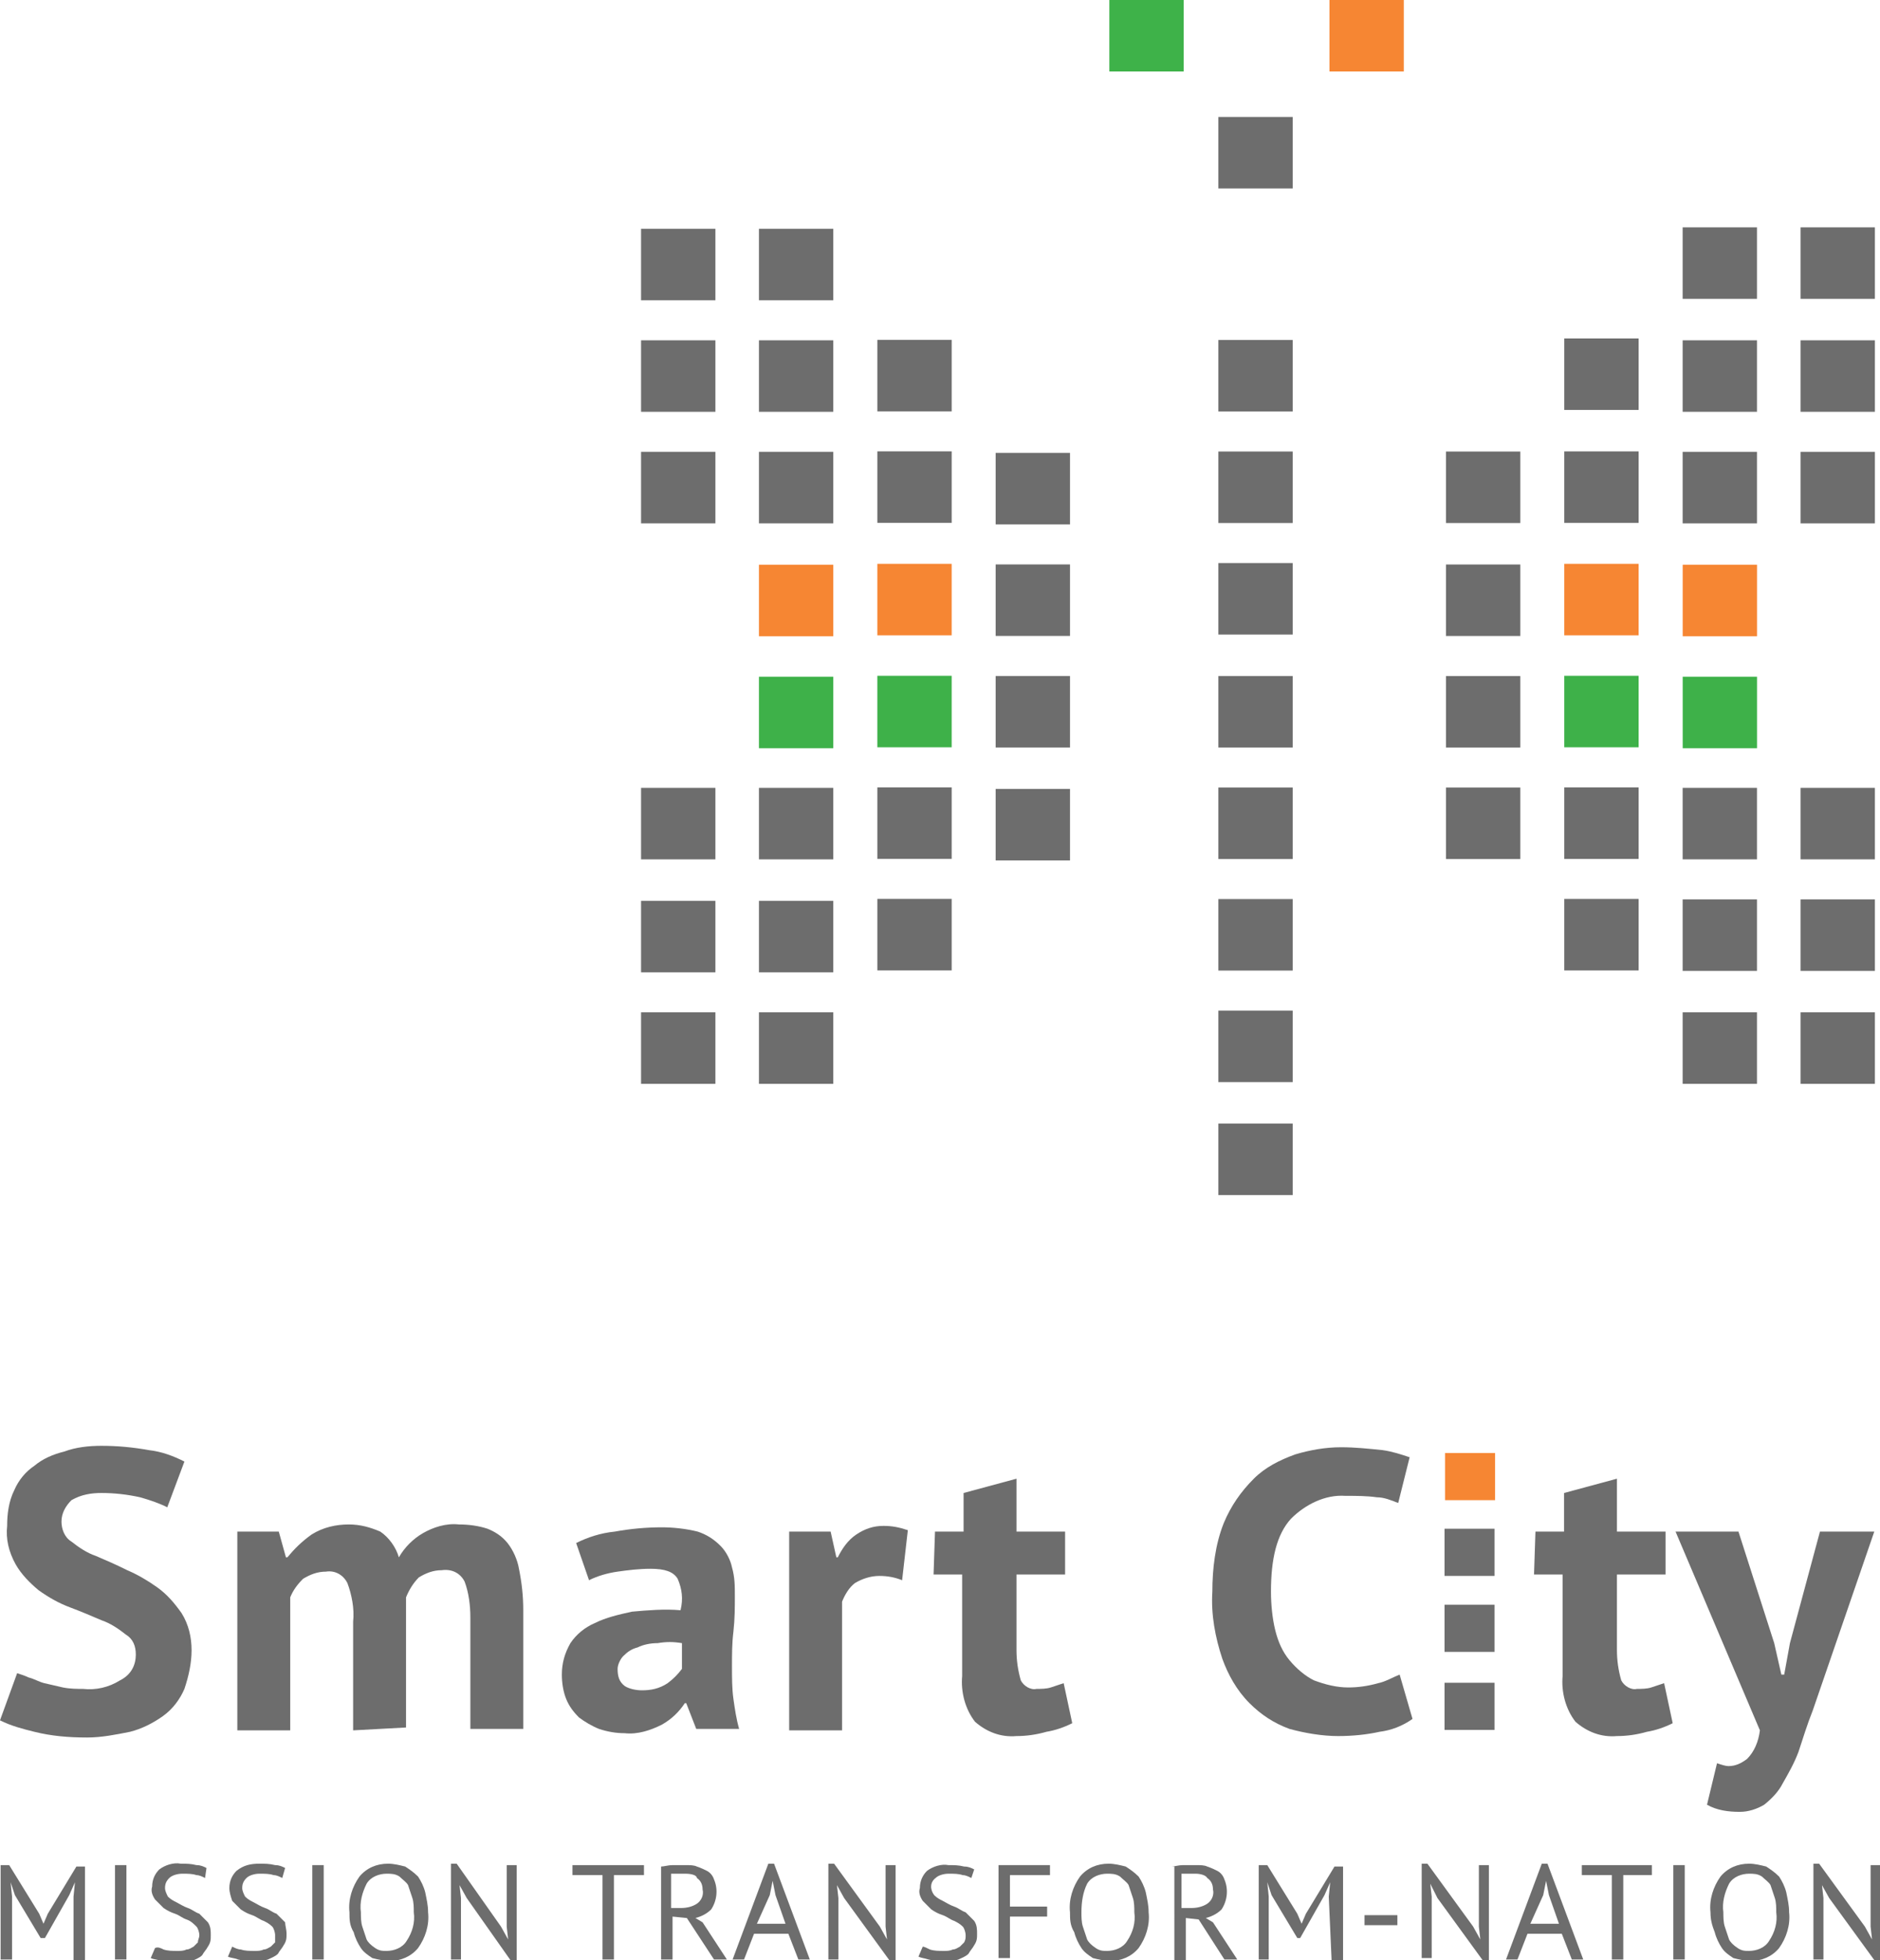 <?xml version="1.0" encoding="utf-8"?>
<!-- Generator: Adobe Illustrator 25.4.1, SVG Export Plug-In . SVG Version: 6.00 Build 0)  -->
<svg version="1.1" id="Layer_1" xmlns="http://www.w3.org/2000/svg" xmlns:xlink="http://www.w3.org/1999/xlink" x="0px" y="0px"
	 viewBox="0 0 131.5 137.1" style="enable-background:new 0 0 131.5 137.1;" xml:space="preserve">
<style type="text/css">
	.st0{fill:#3EB249;}
	.st1{fill:#F68633;}
	.st2{fill:#3EB149;}
	.st3{fill:#6D6D6D;}
</style>
<g transform="translate(-22.16 -19.8)">
	<g transform="translate(99.755 19.8)">
		<g transform="translate(0)">
			<rect x="0" class="st0" width="5.2" height="5"/>
		</g>
	</g>
	<g transform="translate(115.151 19.8)">
		<rect x="0" class="st1" width="5.2" height="5"/>
	</g>
	<g transform="translate(8.275 23.432)">
		<g transform="translate(8.284 0.063)">
			<rect x="123.3" y="35.8" class="st1" width="5.2" height="5"/>
		</g>
		<rect x="123.3" y="35.8" class="st1" width="5.2" height="5"/>
	</g>
	<g transform="translate(8.275 31.263)">
		<g transform="translate(8.284 0.064)">
			<rect x="123.3" y="35.8" class="st2" width="5.2" height="5"/>
		</g>
		<rect x="123.3" y="35.8" class="st2" width="5.2" height="5"/>
	</g>
	<g>
		<g transform="translate(22.16 120.915)">
			<path class="st3" d="M9.5,14.6c0-0.6-0.2-1.1-0.7-1.4c-0.5-0.4-1.1-0.8-1.7-1c-0.7-0.3-1.4-0.6-2.2-0.9c-0.8-0.3-1.5-0.7-2.2-1.2
				C2.1,9.6,1.5,9,1.1,8.3C0.6,7.4,0.4,6.5,0.5,5.6c0-0.8,0.1-1.7,0.5-2.5c0.3-0.7,0.8-1.3,1.4-1.7c0.6-0.5,1.3-0.8,2.1-1
				C5.3,0.1,6.2,0,7.1,0c1.1,0,2.2,0.1,3.3,0.3c0.9,0.1,1.7,0.4,2.5,0.8l-1.2,3.2C11.1,4,10.5,3.8,9.8,3.6C8.9,3.4,8,3.3,7.1,3.3
				C6.4,3.3,5.7,3.4,5,3.8C4.6,4.2,4.3,4.7,4.3,5.3c0,0.5,0.2,1.1,0.7,1.4c0.5,0.4,1.1,0.8,1.7,1c0.7,0.3,1.4,0.6,2.2,1
				C9.6,9,10.3,9.4,11,9.9c0.7,0.5,1.2,1.1,1.7,1.8c0.5,0.8,0.7,1.7,0.7,2.6c0,0.9-0.2,1.8-0.5,2.7c-0.3,0.7-0.8,1.4-1.5,1.9
				c-0.7,0.5-1.5,0.9-2.3,1.1c-1,0.2-2,0.4-3,0.4c-1.3,0-2.5-0.1-3.7-0.4c-0.8-0.2-1.6-0.4-2.4-0.8l1.2-3.3C1.5,16,1.8,16.1,2,16.2
				c0.4,0.1,0.7,0.3,1.1,0.4c0.4,0.1,0.9,0.2,1.3,0.3c0.5,0.1,1,0.1,1.4,0.1c0.9,0.1,1.8-0.1,2.6-0.6C9.2,16,9.5,15.3,9.5,14.6z"/>
			<path class="st3" d="M24.7,19.9v-7.6c0.1-0.9-0.1-1.9-0.4-2.7c-0.3-0.6-0.9-0.9-1.5-0.8c-0.6,0-1.1,0.2-1.6,0.5
				c-0.4,0.4-0.7,0.8-0.9,1.3v9.3h-3.7V6h2.9L20,7.8h0.1c0.5-0.6,1-1.1,1.7-1.6c0.8-0.5,1.7-0.7,2.6-0.7c0.8,0,1.5,0.2,2.2,0.5
				c0.6,0.4,1.1,1.1,1.3,1.8c0.4-0.7,1-1.3,1.7-1.7c0.7-0.4,1.6-0.7,2.5-0.6c0.7,0,1.4,0.1,2,0.3c0.5,0.2,1,0.5,1.4,1
				c0.4,0.5,0.7,1.2,0.8,1.8c0.2,1,0.3,1.9,0.3,2.9v8.3h-3.7v-7.8c0-0.8-0.1-1.7-0.4-2.5c-0.3-0.6-0.9-0.9-1.6-0.8
				c-0.6,0-1.1,0.2-1.6,0.5c-0.4,0.4-0.7,0.9-0.9,1.4v9.1L24.7,19.9L24.7,19.9z"/>
			<path class="st3" d="M40.3,6.8C41.1,6.4,42,6.1,43,6c1.1-0.2,2.2-0.3,3.3-0.3c0.8,0,1.7,0.1,2.5,0.3c0.6,0.2,1.1,0.5,1.6,1
				c0.4,0.4,0.7,1,0.8,1.5c0.2,0.7,0.2,1.3,0.2,2c0,0.8,0,1.6-0.1,2.5c-0.1,0.8-0.1,1.6-0.1,2.4s0,1.6,0.1,2.3
				c0.1,0.7,0.2,1.4,0.4,2.1h-3L48,18h-0.1c-0.4,0.6-0.9,1.1-1.6,1.5c-0.8,0.4-1.7,0.7-2.6,0.6c-0.6,0-1.2-0.1-1.8-0.3
				c-0.5-0.2-1-0.5-1.4-0.8c-0.4-0.4-0.7-0.8-0.9-1.3c-0.2-0.5-0.3-1.1-0.3-1.7c0-0.8,0.2-1.5,0.6-2.2c0.4-0.6,1-1.1,1.7-1.4
				c0.8-0.4,1.7-0.6,2.6-0.8c1.1-0.1,2.3-0.2,3.4-0.1c0.2-0.8,0.1-1.5-0.2-2.2c-0.3-0.5-0.9-0.7-1.9-0.7c-0.8,0-1.6,0.1-2.3,0.2
				c-0.7,0.1-1.4,0.3-2,0.6L40.3,6.8z M44.9,17.1c0.6,0,1.2-0.1,1.8-0.5c0.4-0.3,0.7-0.6,1-1v-1.8c-0.6-0.1-1.1-0.1-1.7,0
				c-0.5,0-1,0.1-1.4,0.3c-0.4,0.1-0.7,0.3-1,0.6c-0.2,0.2-0.4,0.6-0.4,0.9c0,0.5,0.1,0.9,0.5,1.2C44,17,44.5,17.1,44.9,17.1z"/>
			<path class="st3" d="M63.1,9.4c-0.5-0.2-1-0.3-1.6-0.3c-0.6,0-1.2,0.2-1.7,0.5c-0.4,0.3-0.7,0.8-0.9,1.3v9h-3.7V6h2.9l0.4,1.8
				h0.1c0.3-0.6,0.7-1.2,1.3-1.6c0.6-0.4,1.2-0.6,1.9-0.6c0.6,0,1.1,0.1,1.7,0.3L63.1,9.4z"/>
			<path class="st3" d="M65.4,6h2V3.3l3.7-1V6h3.4V9h-3.4v5.3c0,0.7,0.1,1.4,0.3,2.1c0.2,0.4,0.7,0.7,1.1,0.6c0.3,0,0.7,0,1-0.1
				c0.3-0.1,0.6-0.2,0.9-0.3l0.6,2.8c-0.6,0.3-1.2,0.5-1.8,0.6c-0.7,0.2-1.4,0.3-2.1,0.3c-1.1,0.1-2.1-0.3-2.9-1
				c-0.7-0.9-1-2.1-0.9-3.2V9h-2L65.4,6L65.4,6z"/>
			<path class="st3" d="M98.8,19.1c-0.7,0.5-1.5,0.8-2.3,0.9c-0.9,0.2-1.9,0.3-2.9,0.3c-1.1,0-2.3-0.2-3.4-0.5c-1.1-0.4-2-1-2.8-1.8
				c-0.9-0.9-1.5-2-1.9-3.1c-0.5-1.5-0.8-3.1-0.7-4.7c0-1.6,0.2-3.3,0.8-4.8c0.5-1.2,1.2-2.2,2.1-3.1c0.8-0.8,1.8-1.3,2.9-1.7
				c1-0.3,2.1-0.5,3.2-0.5c1,0,1.9,0.1,2.9,0.2c0.7,0.1,1.3,0.3,1.9,0.5L97.8,4c-0.5-0.2-1-0.4-1.5-0.4c-0.7-0.1-1.4-0.1-2.2-0.1
				c-1.4-0.1-2.8,0.6-3.8,1.6c-1,1.1-1.4,2.8-1.4,5.1c0,0.9,0.1,1.9,0.3,2.7c0.2,0.8,0.5,1.5,1,2.1c0.5,0.6,1.1,1.1,1.7,1.4
				c0.8,0.3,1.6,0.5,2.4,0.5c0.7,0,1.4-0.1,2.1-0.3c0.5-0.1,1-0.4,1.5-0.6L98.8,19.1z"/>
			<path class="st3" d="M107.4,6h2V3.3l3.7-1V6h3.4V9h-3.4v5.3c0,0.7,0.1,1.4,0.3,2.1c0.2,0.4,0.7,0.7,1.1,0.6c0.3,0,0.7,0,1-0.1
				c0.3-0.1,0.6-0.2,0.9-0.3l0.6,2.8c-0.6,0.3-1.2,0.5-1.8,0.6c-0.7,0.2-1.4,0.3-2.1,0.3c-1.1,0.1-2.1-0.3-2.9-1
				c-0.7-0.9-1-2.1-0.9-3.2V9h-2L107.4,6L107.4,6z"/>
			<path class="st3" d="M124.1,13.8l0.5,2.2h0.2l0.4-2.2l2.1-7.8h3.8l-4.3,12.5c-0.4,1-0.7,2-1,2.9c-0.3,0.8-0.7,1.5-1.1,2.2
				c-0.3,0.6-0.8,1.1-1.3,1.5c-0.5,0.3-1.1,0.5-1.7,0.5c-0.8,0-1.6-0.1-2.3-0.5l0.7-2.9c0.3,0.1,0.6,0.2,0.8,0.2
				c0.5,0,0.9-0.2,1.3-0.5c0.5-0.5,0.8-1.2,0.9-2l-5.9-13.9h4.4L124.1,13.8z"/>
		</g>
		<g transform="translate(22.203 150.14)">
			<path class="st3" d="M5.1,2.3l0.1-1h0L4.8,2.2l-1.7,3H2.8L1,2.2L0.7,1.3h0l0.1,1v4.4H0V0.1h0.6l2.1,3.4L3,4.2h0l0.3-0.7l2-3.3
				h0.6v6.6H5.1L5.1,2.3L5.1,2.3z"/>
			<path class="st3" d="M8,0.1h0.8v6.6H8V0.1z"/>
			<path class="st3" d="M13.9,5c0-0.2-0.1-0.5-0.2-0.6C13.5,4.2,13.3,4,13,3.9c-0.3-0.1-0.5-0.3-0.8-0.4c-0.3-0.1-0.5-0.2-0.8-0.4
				c-0.2-0.2-0.4-0.4-0.6-0.6c-0.2-0.3-0.3-0.6-0.2-0.9c0-0.5,0.2-0.9,0.5-1.2c0.4-0.3,1-0.5,1.5-0.4c0.4,0,0.7,0,1.1,0.1
				c0.3,0,0.5,0.1,0.7,0.2L14.3,1c-0.2-0.1-0.4-0.2-0.6-0.2c-0.3-0.1-0.6-0.1-1-0.1c-0.3,0-0.7,0.1-0.9,0.3
				c-0.2,0.2-0.3,0.4-0.3,0.7c0,0.2,0.1,0.4,0.2,0.6c0.2,0.2,0.4,0.3,0.6,0.4c0.2,0.1,0.5,0.3,0.8,0.4c0.3,0.1,0.5,0.3,0.8,0.4
				c0.2,0.2,0.4,0.4,0.6,0.6c0.2,0.3,0.2,0.6,0.2,0.9c0,0.3,0,0.5-0.2,0.8c-0.1,0.2-0.3,0.4-0.4,0.6c-0.2,0.2-0.5,0.3-0.7,0.4
				c-0.3,0.1-0.6,0.1-1,0.1c-0.4,0-0.8,0-1.2-0.1c-0.2-0.1-0.5-0.1-0.7-0.2l0.3-0.7C11,5.8,11.2,5.9,11.4,6c0.3,0.1,0.6,0.1,1,0.1
				c0.2,0,0.4,0,0.6-0.1c0.2,0,0.3-0.1,0.5-0.2c0.1-0.1,0.2-0.2,0.3-0.3C13.8,5.3,13.9,5.2,13.9,5z"/>
			<path class="st3" d="M19.2,5c0-0.2-0.1-0.5-0.2-0.6c-0.2-0.2-0.4-0.3-0.6-0.4c-0.3-0.1-0.5-0.3-0.8-0.4c-0.3-0.1-0.5-0.2-0.8-0.4
				c-0.2-0.2-0.4-0.4-0.6-0.6C16.1,2.3,16,2,16,1.7c0-0.5,0.2-0.9,0.5-1.2C17,0.1,17.5,0,18.1,0c0.4,0,0.7,0,1.1,0.1
				c0.3,0,0.5,0.1,0.7,0.2L19.7,1c-0.2-0.1-0.4-0.2-0.6-0.2c-0.3-0.1-0.6-0.1-1-0.1c-0.3,0-0.7,0.1-0.9,0.3
				c-0.2,0.2-0.3,0.4-0.3,0.7c0,0.2,0.1,0.4,0.2,0.6c0.2,0.2,0.4,0.3,0.6,0.4c0.2,0.1,0.5,0.3,0.8,0.4c0.3,0.1,0.5,0.3,0.8,0.4
				c0.2,0.2,0.4,0.4,0.6,0.6C19.9,4.3,20,4.6,20,4.9c0,0.3,0,0.5-0.2,0.8c-0.1,0.2-0.3,0.4-0.4,0.6c-0.2,0.2-0.5,0.3-0.7,0.4
				c-0.3,0.1-0.6,0.1-0.9,0.1c-0.4,0-0.8,0-1.2-0.1c-0.2-0.1-0.5-0.1-0.7-0.2l0.3-0.7c0.2,0.1,0.4,0.2,0.6,0.2
				c0.3,0.1,0.6,0.1,1,0.1c0.2,0,0.4,0,0.6-0.1c0.2,0,0.3-0.1,0.5-0.2c0.1-0.1,0.2-0.2,0.3-0.3C19.2,5.3,19.2,5.2,19.2,5z"/>
			<path class="st3" d="M21.8,0.1h0.8v6.6h-0.8V0.1z"/>
			<path class="st3" d="M24.4,3.4c-0.1-0.9,0.2-1.8,0.7-2.5c0.5-0.6,1.2-0.9,2-0.9c0.4,0,0.8,0.1,1.2,0.2c0.3,0.2,0.6,0.4,0.9,0.7
				c0.2,0.3,0.4,0.7,0.5,1.1c0.1,0.5,0.2,0.9,0.2,1.4c0.1,0.9-0.2,1.8-0.7,2.5c-0.5,0.6-1.2,0.9-2,0.9c-0.4,0-0.8-0.1-1.2-0.2
				c-0.3-0.2-0.6-0.4-0.8-0.7c-0.2-0.3-0.4-0.7-0.5-1.1C24.4,4.3,24.4,3.9,24.4,3.4z M25.2,3.4c0,0.3,0,0.7,0.1,1
				c0.1,0.3,0.2,0.6,0.3,0.9c0.1,0.2,0.3,0.4,0.6,0.6c0.3,0.2,0.5,0.2,0.8,0.2c0.5,0,1.1-0.2,1.4-0.7c0.4-0.6,0.6-1.3,0.5-2
				c0-0.3,0-0.7-0.1-1c-0.1-0.3-0.2-0.6-0.3-0.9c-0.1-0.2-0.4-0.4-0.6-0.6c-0.3-0.2-0.6-0.2-0.9-0.2c-0.5,0-1.1,0.2-1.4,0.7
				C25.3,2,25.1,2.7,25.2,3.4z"/>
			<path class="st3" d="M32.6,2.4l-0.5-0.9h0l0.1,0.9v4.3h-0.7V0h0.4L35,4.4l0.5,0.9h0l-0.1-0.9V0.1h0.7v6.7h-0.4L32.6,2.4z"/>
			<path class="st3" d="M45,0.8h-2.1v5.9h-0.8V0.8H40V0.1H45V0.8z"/>
			<path class="st3" d="M46.2,0.2c0.2,0,0.5-0.1,0.8-0.1s0.6,0,0.9,0c0.3,0,0.6,0,0.8,0.1c0.3,0.1,0.5,0.2,0.7,0.3
				c0.2,0.1,0.4,0.3,0.5,0.6c0.3,0.7,0.2,1.5-0.2,2.1c-0.3,0.3-0.7,0.5-1.1,0.6l0.5,0.3l1.7,2.6h-0.9L48,3.8L47,3.7v3h-0.8V0.2
				L46.2,0.2z M47.9,0.7h-0.3c-0.1,0-0.2,0-0.3,0l-0.2,0c-0.1,0-0.1,0-0.2,0v2.4h0.7c0.4,0,0.8-0.1,1.1-0.3c0.3-0.2,0.5-0.6,0.4-1
				c0-0.3-0.1-0.6-0.4-0.8C48.7,0.8,48.3,0.7,47.9,0.7L47.9,0.7z"/>
			<path class="st3" d="M55.1,4.9h-2.4L52,6.7h-0.8L53.7,0h0.4l2.5,6.7h-0.8L55.1,4.9z M52.9,4.2h2l-0.7-2l-0.2-1h0l-0.2,1L52.9,4.2
				z"/>
			<path class="st3" d="M59,2.4l-0.5-0.9h0l0.1,0.9v4.3h-0.7V0h0.4l3.2,4.4l0.5,0.9h0l-0.1-0.9V0.1h0.7v6.7h-0.4L59,2.4z"/>
			<path class="st3" d="M67.5,5c0-0.2-0.1-0.5-0.2-0.6c-0.2-0.2-0.4-0.3-0.6-0.4c-0.3-0.1-0.5-0.3-0.8-0.4c-0.3-0.1-0.5-0.2-0.8-0.4
				c-0.2-0.2-0.4-0.4-0.6-0.6c-0.2-0.3-0.3-0.6-0.2-0.9c0-0.5,0.2-0.9,0.5-1.2c0.4-0.3,1-0.5,1.5-0.4c0.4,0,0.7,0,1.1,0.1
				c0.3,0,0.5,0.1,0.7,0.2L67.9,1c-0.2-0.1-0.4-0.2-0.6-0.2c-0.3-0.1-0.6-0.1-1-0.1c-0.3,0-0.7,0.1-0.9,0.3C65,1.3,65,1.8,65.3,2.2
				c0,0,0,0,0,0c0.2,0.2,0.4,0.3,0.6,0.4c0.2,0.1,0.5,0.3,0.8,0.4c0.3,0.1,0.5,0.3,0.8,0.4c0.2,0.2,0.4,0.4,0.6,0.6
				c0.2,0.3,0.2,0.6,0.2,0.9c0,0.3,0,0.5-0.2,0.8c-0.1,0.2-0.3,0.4-0.4,0.6c-0.2,0.2-0.5,0.3-0.7,0.4c-0.3,0.1-0.6,0.1-0.9,0.1
				c-0.4,0-0.8,0-1.2-0.1c-0.3-0.1-0.5-0.1-0.7-0.2l0.3-0.7C64.6,5.8,64.8,5.9,65,6c0.3,0.1,0.6,0.1,1,0.1c0.2,0,0.4,0,0.6-0.1
				c0.2,0,0.3-0.1,0.5-0.2c0.1-0.1,0.2-0.2,0.3-0.3C67.5,5.3,67.5,5.2,67.5,5z"/>
			<path class="st3" d="M69.8,0.1h3.6v0.7h-2.8V3h2.6v0.7h-2.6v2.9h-0.8L69.8,0.1L69.8,0.1z"/>
			<path class="st3" d="M74.8,3.4c-0.1-0.9,0.2-1.8,0.7-2.5C76,0.3,76.7,0,77.5,0c0.4,0,0.8,0.1,1.2,0.2c0.3,0.2,0.6,0.4,0.9,0.7
				C79.8,1.2,80,1.6,80.1,2c0.1,0.5,0.2,0.9,0.2,1.4c0.1,0.9-0.2,1.8-0.7,2.5c-0.5,0.6-1.2,0.9-2,0.9c-0.4,0-0.8-0.1-1.2-0.2
				c-0.3-0.2-0.6-0.4-0.8-0.7c-0.2-0.3-0.4-0.7-0.5-1.1C74.8,4.3,74.8,3.9,74.8,3.4z M75.6,3.4c0,0.3,0,0.7,0.1,1
				c0.1,0.3,0.2,0.6,0.3,0.9c0.1,0.2,0.3,0.4,0.6,0.6c0.3,0.2,0.5,0.2,0.8,0.2c0.5,0,1.1-0.2,1.4-0.7c0.4-0.6,0.6-1.3,0.5-2
				c0-0.3,0-0.7-0.1-1c-0.1-0.3-0.2-0.6-0.3-0.9c-0.1-0.2-0.4-0.4-0.6-0.6c-0.3-0.2-0.6-0.2-0.9-0.2c-0.5,0-1.1,0.2-1.4,0.7
				C75.7,2,75.6,2.7,75.6,3.4z"/>
			<path class="st3" d="M81.9,0.2c0.2,0,0.5-0.1,0.8-0.1s0.6,0,0.9,0c0.3,0,0.6,0,0.8,0.1c0.3,0.1,0.5,0.2,0.7,0.3
				c0.2,0.1,0.4,0.3,0.5,0.6c0.3,0.7,0.2,1.5-0.2,2.1c-0.3,0.3-0.7,0.5-1.1,0.6l0.5,0.3l1.7,2.6h-0.9l-1.8-2.8l-0.9-0.1v3h-0.8V0.2
				L81.9,0.2z M83.6,0.7h-0.3c-0.1,0-0.2,0-0.3,0l-0.2,0c-0.1,0-0.1,0-0.2,0v2.4h0.7c0.4,0,0.8-0.1,1.1-0.3c0.3-0.2,0.5-0.6,0.4-1
				c0-0.3-0.1-0.6-0.4-0.8C84.3,0.8,83.9,0.7,83.6,0.7L83.6,0.7z"/>
			<path class="st3" d="M92.9,2.3l0.1-1h0l-0.4,0.9l-1.7,3h-0.2l-1.8-3l-0.3-0.9h0l0.1,1v4.4h-0.7V0.1h0.6l2.1,3.4l0.3,0.7h0
				l0.3-0.7l2-3.3h0.6v6.6h-0.8L92.9,2.3L92.9,2.3z"/>
			<path class="st3" d="M95.4,3.6h2.3v0.7h-2.3V3.6z"/>
			<path class="st3" d="M100.5,2.4L100,1.4h0l0.1,0.9v4.3h-0.7V0h0.4l3.2,4.4l0.5,0.9h0l-0.1-0.9V0.1h0.7v6.7h-0.4L100.5,2.4z"/>
			<path class="st3" d="M109.2,4.9h-2.4l-0.7,1.8h-0.8l2.5-6.7h0.4l2.5,6.7h-0.8L109.2,4.9z M107,4.2h2l-0.7-2l-0.2-1h0l-0.2,1
				L107,4.2z"/>
			<path class="st3" d="M115.6,0.8h-2.1v5.9h-0.8V0.8h-2.1V0.1h4.9V0.8z"/>
			<path class="st3" d="M117,0.1h0.8v6.6H117V0.1z"/>
			<path class="st3" d="M119.6,3.4c-0.1-0.9,0.2-1.8,0.7-2.5c0.5-0.6,1.2-0.9,2-0.9c0.4,0,0.8,0.1,1.2,0.2c0.3,0.2,0.6,0.4,0.9,0.7
				c0.2,0.3,0.4,0.7,0.5,1.1c0.1,0.5,0.2,0.9,0.2,1.4c0.1,0.9-0.2,1.8-0.7,2.5c-0.5,0.6-1.2,0.9-2,0.9c-0.4,0-0.8-0.1-1.2-0.2
				c-0.3-0.2-0.6-0.4-0.8-0.7c-0.2-0.3-0.4-0.7-0.5-1.1C119.7,4.3,119.6,3.9,119.6,3.4z M120.5,3.4c0,0.3,0,0.7,0.1,1
				c0.1,0.3,0.2,0.6,0.3,0.9c0.1,0.2,0.3,0.4,0.6,0.6c0.3,0.2,0.5,0.2,0.8,0.2c0.5,0,1.1-0.2,1.4-0.7c0.4-0.6,0.6-1.3,0.5-2
				c0-0.3,0-0.7-0.1-1c-0.1-0.3-0.2-0.6-0.3-0.9c-0.1-0.2-0.4-0.4-0.6-0.6c-0.3-0.2-0.6-0.2-0.9-0.2c-0.5,0-1.1,0.2-1.4,0.7
				C120.6,2,120.4,2.7,120.5,3.4L120.5,3.4z"/>
			<path class="st3" d="M127.9,2.4l-0.5-0.9h0l0.1,0.9v4.3h-0.7V0h0.4l3.2,4.4l0.5,0.9h0l-0.1-0.9V0.1h0.7v6.7h-0.4L127.9,2.4z"/>
		</g>
		<g transform="translate(107.381 27.98)">
			<rect x="0" y="0" class="st3" width="5.2" height="5"/>
		</g>
		<g transform="translate(107.381 43.578)">
			<path class="st3" d="M5.2,59.8H0v-5h5.2L5.2,59.8z M5.2,51.9H0v-5h5.2L5.2,51.9z M5.2,44.1H0v-5h5.2L5.2,44.1z M5.2,36.3H0v-5
				h5.2L5.2,36.3z M5.2,28.5H0v-5h5.2L5.2,28.5z M5.2,20.6H0v-5h5.2L5.2,20.6z M5.2,12.8H0v-5h5.2L5.2,12.8z M5.2,5H0V0h5.2L5.2,5z"
				/>
		</g>
		<g transform="translate(0 15.679)">
			<path class="st3" d="M128.5,64.2h-5.2v-5h5.2V64.2z M128.5,56.4h-5.2v-5h5.2V56.4z M128.5,48.6h-5.2v-5h5.2V48.6z M128.5,40.7
				h-5.2v-5h5.2V40.7z"/>
		</g>
		<g transform="translate(8.275 7.77)">
			<path class="st3" d="M128.5,79.9h-5.2v-5h5.2V79.9z M128.5,72.1h-5.2v-5h5.2V72.1z M128.5,48.6h-5.2v-5h5.2V48.6z M128.5,40.7
				h-5.2v-5h5.2V40.7z"/>
		</g>
		<g transform="translate(16.556)">
			<path class="st3" d="M128.5,95.6h-5.2v-5h5.2V95.6z M128.5,87.7h-5.2v-5h5.2V87.7z M128.5,79.9h-5.2v-5h5.2V79.9z M128.5,56.4
				h-5.2v-5h5.2V56.4z M128.5,48.6h-5.2v-5h5.2V48.6z M128.5,40.7h-5.2v-5h5.2V40.7z"/>
		</g>
		<g transform="translate(24.803)">
			<path class="st3" d="M128.5,95.6h-5.2v-5h5.2L128.5,95.6z M128.5,87.7h-5.2v-5h5.2L128.5,87.7z M128.5,79.9h-5.2v-5h5.2
				L128.5,79.9z M128.5,56.4h-5.2v-5h5.2L128.5,56.4z M128.5,48.6h-5.2v-5h5.2L128.5,48.6z M128.5,40.7h-5.2v-5h5.2L128.5,40.7z"/>
		</g>
		<g transform="translate(24.803 15.676)">
			<path class="st3" d="M67,59.3h5.2v5H67V59.3z M67,51.4h5.2v5H67V51.4z M67,43.6h5.2v5H67V43.6z M67,35.8h5.2v5H67V35.8z"/>
		</g>
		<g transform="translate(16.528 7.767)">
			<path class="st3" d="M67,74.9h5.2v5H67V74.9z M67,67.1h5.2v5H67V67.1z M67,43.6h5.2v5H67V43.6z M67,35.8h5.2v5H67V35.8z"/>
		</g>
		<g transform="translate(8.246)">
			<path class="st3" d="M67,90.6h5.2v5H67V90.6z M67,82.8h5.2v5H67V82.8z M67,74.9h5.2v5H67V74.9z M67,51.4h5.2v5H67V51.4z M67,43.6
				h5.2v5H67V43.6z M67,35.8h5.2v5H67V35.8z"/>
		</g>
		<g transform="translate(0)">
			<path class="st3" d="M67,90.6h5.2v5H67V90.6z M67,82.8h5.2v5H67V82.8z M67,74.9h5.2v5H67V74.9z M67,51.4h5.2v5H67V51.4z M67,43.6
				h5.2v5H67V43.6z M67,35.8h5.2v5H67V35.8z"/>
		</g>
	</g>
	<g transform="translate(8.246 23.432)">
		<g transform="translate(0 0.063)">
			<rect x="67" y="35.8" class="st1" width="5.2" height="5"/>
		</g>
		<g transform="translate(8.281)">
			<rect x="67" y="35.8" class="st1" width="5.2" height="5"/>
		</g>
	</g>
	<g transform="translate(8.246 31.263)">
		<g transform="translate(0 0.064)">
			<rect x="67" y="35.8" class="st2" width="5.2" height="5"/>
		</g>
		<g transform="translate(8.281)">
			<rect x="67" y="35.8" class="st2" width="5.2" height="5"/>
		</g>
	</g>
	<g transform="translate(123.236 121.417)">
		<rect x="0" y="0" class="st1" width="3.5" height="3.3"/>
	</g>
	<g transform="translate(0 5.314)">
		<rect x="123.2" y="121.4" class="st3" width="3.5" height="3.3"/>
	</g>
	<g transform="translate(0 10.628)">
		<rect x="123.2" y="121.4" class="st3" width="3.5" height="3.3"/>
	</g>
	<g transform="translate(0 16.086)">
		<rect x="123.2" y="121.4" class="st3" width="3.5" height="3.3"/>
	</g>
</g>
</svg>
